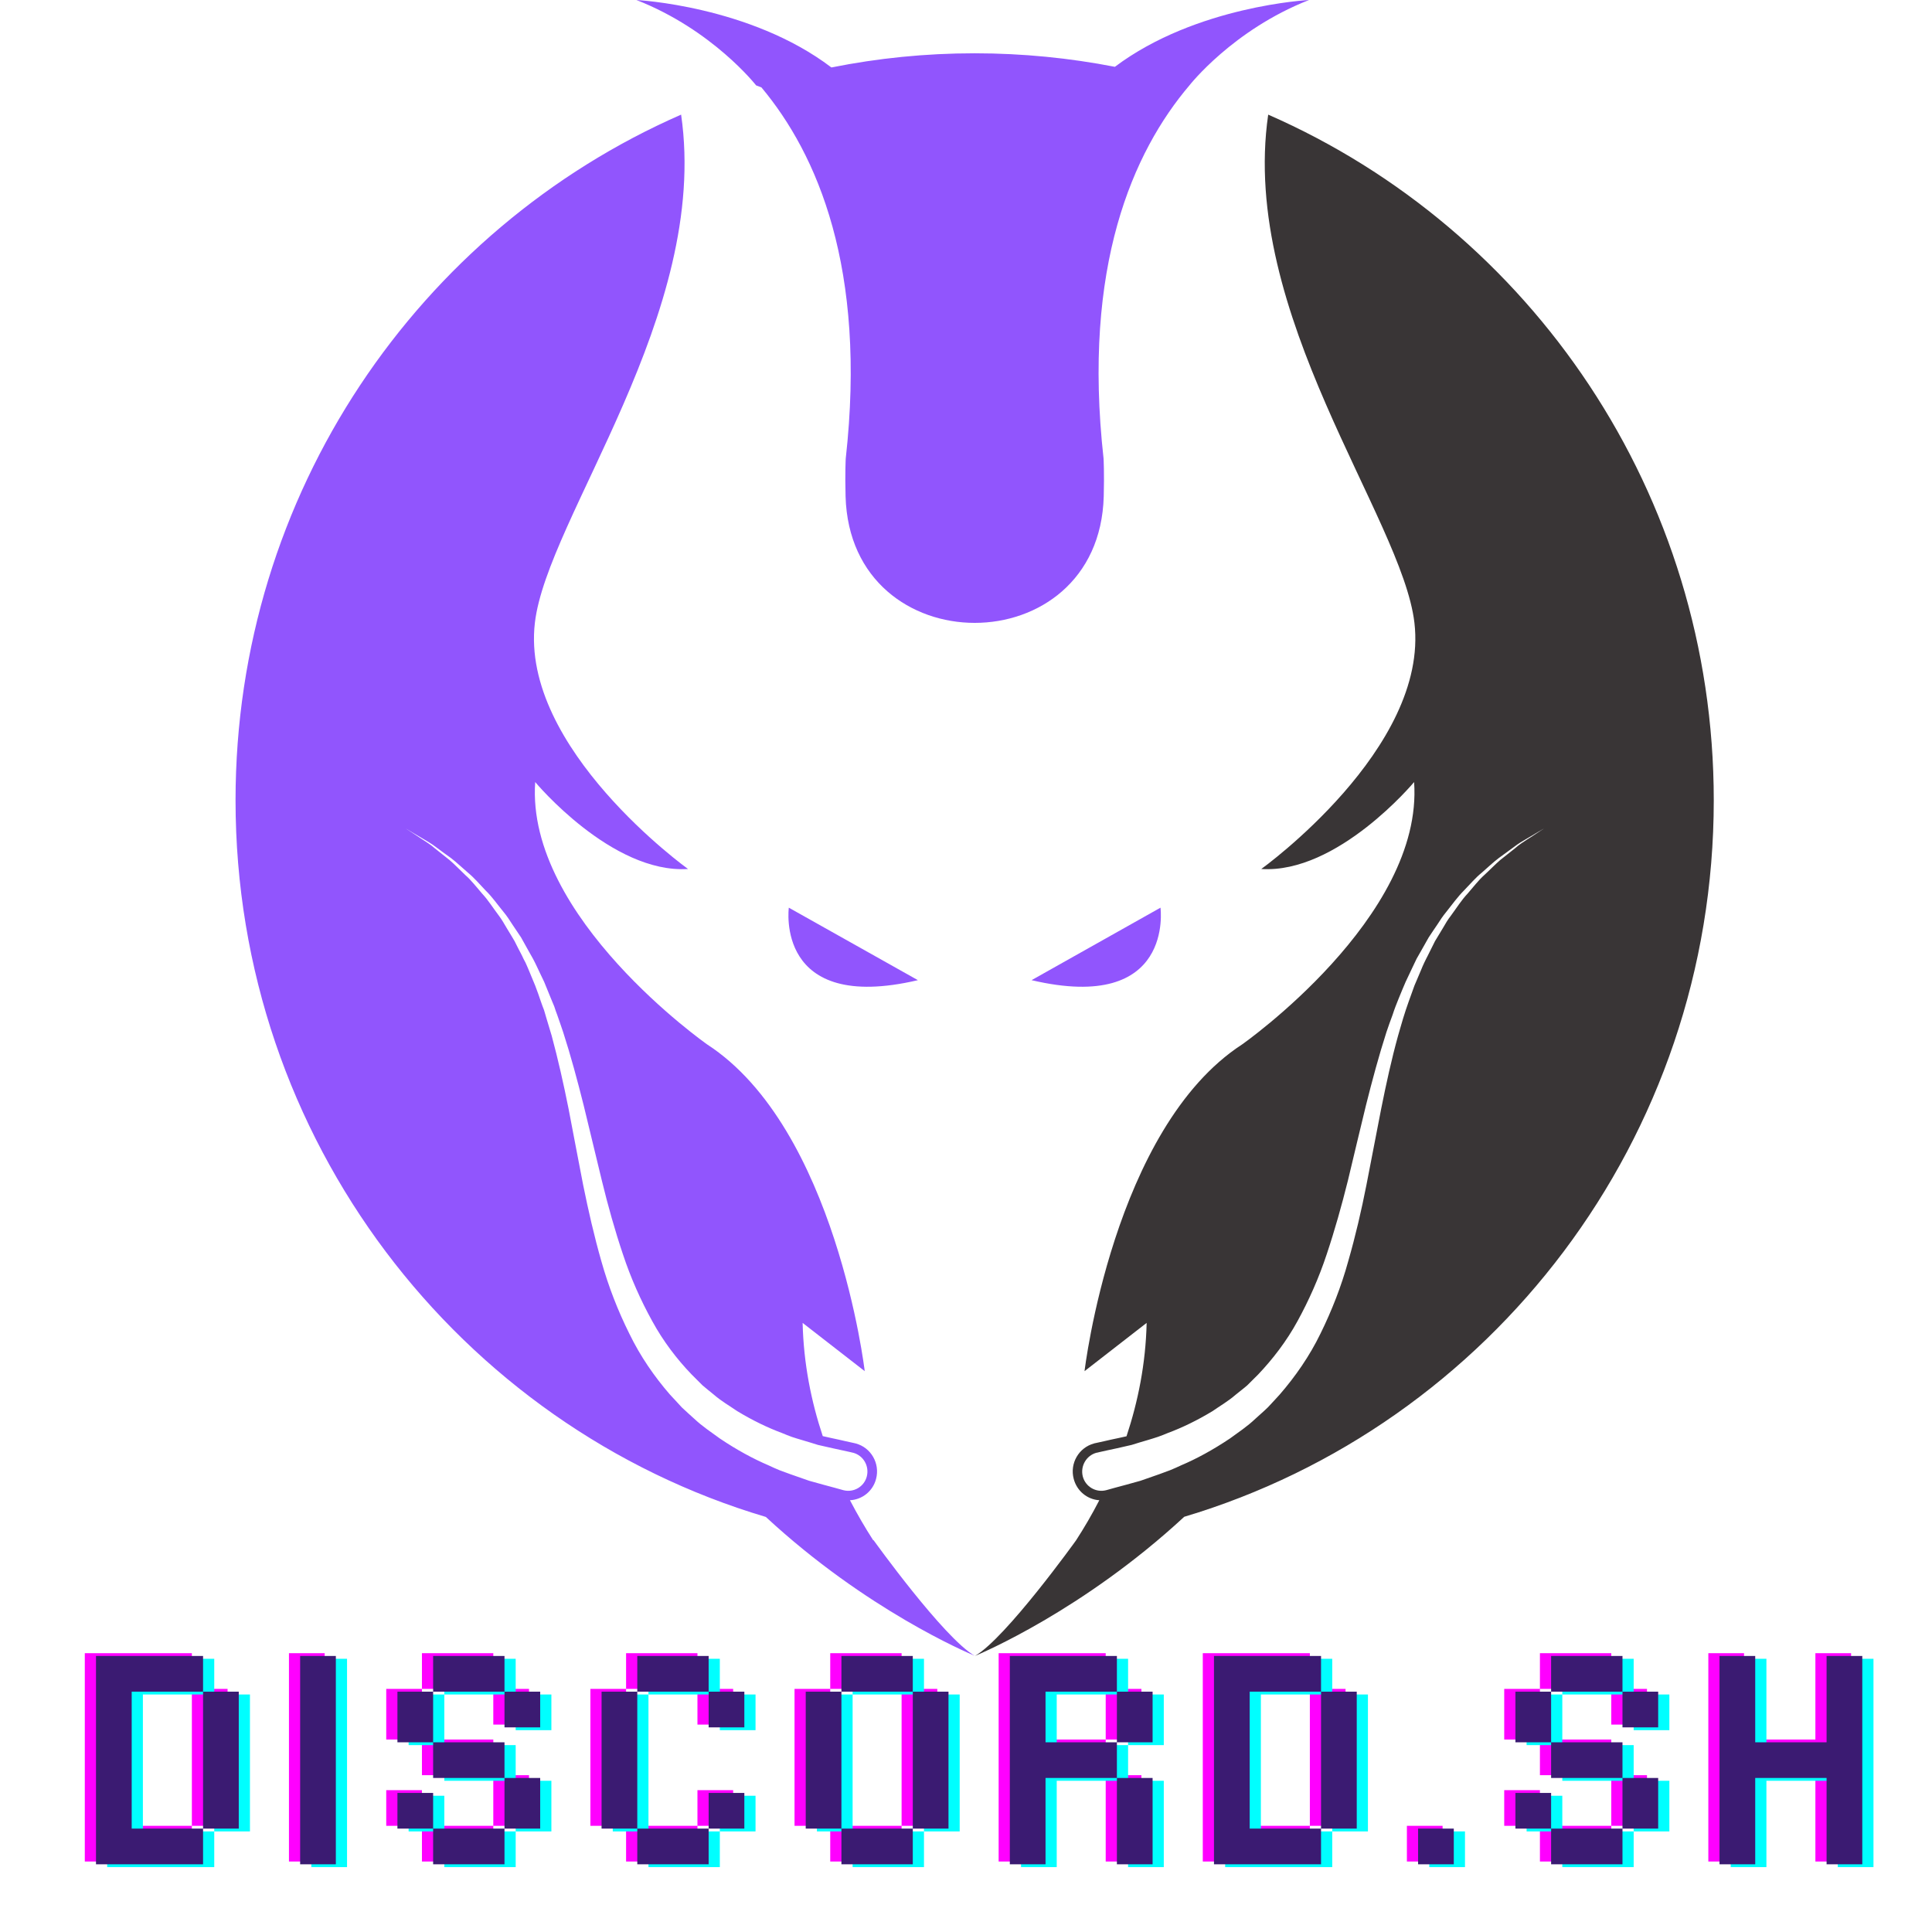 <svg xmlns="http://www.w3.org/2000/svg" xmlns:xlink="http://www.w3.org/1999/xlink" width="64" zoomAndPan="magnify" viewBox="0 0 48 48" height="64" preserveAspectRatio="xMidYMid meet" version="1.0"><defs><g/><clipPath id="id1"><path d="M 5.844 2 L 25 2 L 25 41.145 L 5.844 41.145 Z M 5.844 2 " clip-rule="nonzero"/></clipPath><clipPath id="id2"><path d="M 24 2 L 42.578 2 L 42.578 41.145 L 24 41.145 Z M 24 2 " clip-rule="nonzero"/></clipPath></defs><path fill="#9155fd" d="M 28.832 22.551 L 25.629 24.352 C 29.188 25.188 28.832 22.551 28.832 22.551 " fill-opacity="1" fill-rule="nonzero"/><path fill="#9155fd" d="M 22.805 24.352 L 19.598 22.551 C 19.598 22.551 19.242 25.188 22.805 24.352 " fill-opacity="1" fill-rule="nonzero"/><path fill="#9155fd" d="M 18.785 2.121 L 18.918 2.172 C 20.305 3.832 21.539 6.664 21.012 11.395 C 21.012 11.395 20.992 11.758 21.008 12.332 C 21.125 16.523 27.309 16.523 27.422 12.332 C 27.438 11.758 27.418 11.395 27.418 11.395 C 26.887 6.617 28.148 3.773 29.551 2.121 C 29.551 2.121 30.629 0.742 32.523 0 C 32.523 0 29.719 0.141 27.699 1.66 C 26.574 1.441 25.406 1.324 24.215 1.324 C 22.996 1.324 21.809 1.445 20.656 1.676 C 18.637 0.141 15.812 0 15.812 0 C 17.707 0.742 18.785 2.121 18.785 2.121 " fill-opacity="1" fill-rule="nonzero"/><g clip-path="url(#id1)"><path fill="#9155fd" d="M 20.953 37.023 C 20.953 37.023 20.875 37 20.73 36.961 C 20.586 36.922 20.375 36.867 20.102 36.789 C 19.961 36.738 19.805 36.684 19.633 36.625 C 19.547 36.594 19.461 36.562 19.367 36.527 C 19.277 36.492 19.188 36.449 19.094 36.406 C 18.719 36.246 18.305 36.023 17.883 35.738 C 17.676 35.586 17.453 35.441 17.25 35.25 C 17.148 35.156 17.043 35.066 16.938 34.965 C 16.844 34.863 16.746 34.754 16.645 34.648 C 16.262 34.207 15.906 33.695 15.633 33.129 C 15.352 32.566 15.117 31.961 14.941 31.336 C 14.762 30.711 14.617 30.074 14.488 29.438 C 14.367 28.801 14.242 28.168 14.125 27.543 C 14 26.918 13.863 26.312 13.707 25.734 C 13.664 25.59 13.621 25.445 13.578 25.305 C 13.559 25.234 13.535 25.164 13.516 25.094 C 13.488 25.027 13.465 24.957 13.441 24.891 C 13.395 24.754 13.348 24.621 13.297 24.488 C 13.242 24.359 13.188 24.23 13.137 24.102 C 13.109 24.039 13.086 23.977 13.055 23.914 C 13.023 23.855 12.992 23.797 12.965 23.734 C 12.902 23.617 12.844 23.5 12.785 23.383 C 12.719 23.273 12.656 23.164 12.59 23.059 C 12.527 22.949 12.465 22.844 12.395 22.75 C 12.25 22.559 12.129 22.363 11.98 22.203 C 11.836 22.039 11.711 21.871 11.562 21.742 C 11.422 21.609 11.297 21.477 11.168 21.367 C 11.035 21.262 10.914 21.164 10.805 21.078 C 10.699 20.984 10.59 20.918 10.5 20.859 C 10.41 20.801 10.332 20.75 10.27 20.707 C 10.145 20.625 10.078 20.582 10.078 20.582 C 10.078 20.582 10.145 20.621 10.273 20.699 C 10.34 20.738 10.418 20.785 10.512 20.84 C 10.605 20.895 10.715 20.957 10.828 21.043 C 10.941 21.129 11.066 21.219 11.207 21.32 C 11.34 21.422 11.473 21.551 11.625 21.68 C 11.777 21.805 11.914 21.965 12.066 22.125 C 12.227 22.281 12.359 22.473 12.516 22.664 C 12.594 22.758 12.66 22.859 12.73 22.969 C 12.801 23.074 12.871 23.18 12.945 23.289 C 13.008 23.406 13.074 23.523 13.141 23.641 C 13.176 23.699 13.207 23.762 13.242 23.82 C 13.277 23.883 13.305 23.945 13.336 24.008 C 13.395 24.137 13.457 24.262 13.52 24.395 C 13.574 24.527 13.629 24.66 13.684 24.797 C 13.711 24.867 13.742 24.934 13.77 25.004 C 13.793 25.074 13.816 25.145 13.844 25.215 C 13.891 25.355 13.945 25.5 13.992 25.645 C 14.18 26.227 14.344 26.836 14.5 27.457 C 14.648 28.074 14.801 28.703 14.953 29.332 C 15.105 29.957 15.277 30.57 15.477 31.164 C 15.672 31.754 15.922 32.312 16.203 32.82 C 16.48 33.328 16.82 33.77 17.18 34.145 C 17.273 34.238 17.363 34.328 17.453 34.418 C 17.547 34.5 17.645 34.574 17.738 34.652 C 17.922 34.812 18.129 34.93 18.316 35.059 C 18.703 35.293 19.078 35.473 19.426 35.602 C 19.512 35.637 19.594 35.672 19.672 35.699 C 19.754 35.727 19.832 35.75 19.91 35.773 C 20.059 35.816 20.195 35.859 20.32 35.898 C 20.59 35.961 20.809 36.008 20.953 36.039 C 21.102 36.07 21.18 36.09 21.18 36.09 C 21.184 36.09 21.191 36.094 21.199 36.094 C 21.453 36.164 21.602 36.426 21.535 36.684 C 21.469 36.938 21.207 37.09 20.953 37.023 Z M 21.707 38.27 L 21.691 38.262 C 21.492 37.953 21.301 37.625 21.117 37.273 C 21.422 37.258 21.688 37.047 21.766 36.742 C 21.867 36.359 21.641 35.965 21.262 35.863 C 21.25 35.859 21.238 35.855 21.23 35.855 L 21.004 35.805 C 20.957 35.793 20.898 35.781 20.832 35.766 C 20.723 35.742 20.59 35.715 20.441 35.68 C 20.156 34.824 19.965 33.883 19.941 32.867 L 21.484 34.066 C 21.484 34.066 20.773 28.031 17.57 25.949 C 17.57 25.949 13.059 22.789 13.297 19.43 C 13.297 19.43 15.195 21.711 17.094 21.59 C 17.094 21.59 12.922 18.594 13.289 15.473 C 13.594 12.859 17.641 7.805 16.922 2.848 C 10.41 5.699 5.852 12.254 5.852 19.883 C 5.852 28.312 11.414 35.426 19.027 37.688 C 21.523 40 24.039 41.062 24.215 41.137 C 23.441 40.688 21.707 38.27 21.707 38.27 " fill-opacity="1" fill-rule="nonzero"/></g><g clip-path="url(#id2)"><path fill="#393536" d="M 37.938 20.859 C 37.848 20.918 37.742 20.984 37.637 21.078 C 37.527 21.164 37.406 21.262 37.273 21.367 C 37.145 21.477 37.02 21.609 36.875 21.742 C 36.73 21.871 36.605 22.039 36.461 22.203 C 36.309 22.363 36.188 22.559 36.047 22.75 C 35.973 22.844 35.91 22.949 35.848 23.059 C 35.785 23.164 35.719 23.273 35.652 23.383 C 35.594 23.5 35.535 23.617 35.477 23.734 C 35.445 23.797 35.414 23.855 35.387 23.914 C 35.355 23.977 35.332 24.039 35.305 24.102 C 35.25 24.23 35.195 24.359 35.141 24.488 C 35.094 24.621 35.047 24.754 34.996 24.891 C 34.973 24.957 34.949 25.027 34.926 25.094 C 34.902 25.164 34.883 25.234 34.859 25.305 C 34.82 25.445 34.773 25.59 34.734 25.734 C 34.574 26.312 34.441 26.918 34.316 27.543 C 34.195 28.168 34.074 28.801 33.949 29.438 C 33.824 30.074 33.676 30.711 33.496 31.336 C 33.324 31.961 33.086 32.566 32.809 33.129 C 32.535 33.695 32.176 34.207 31.793 34.648 C 31.695 34.754 31.598 34.863 31.5 34.965 C 31.398 35.066 31.289 35.156 31.188 35.25 C 30.988 35.441 30.766 35.586 30.559 35.738 C 30.133 36.023 29.723 36.246 29.344 36.406 C 29.25 36.449 29.16 36.492 29.07 36.527 C 28.98 36.562 28.891 36.594 28.805 36.625 C 28.637 36.684 28.48 36.738 28.336 36.789 C 28.062 36.867 27.852 36.922 27.707 36.961 C 27.562 37 27.484 37.023 27.484 37.023 C 27.23 37.09 26.969 36.938 26.902 36.684 C 26.836 36.426 26.988 36.164 27.238 36.094 C 27.246 36.094 27.254 36.09 27.262 36.09 C 27.262 36.09 27.34 36.07 27.484 36.039 C 27.633 36.008 27.852 35.961 28.117 35.898 C 28.242 35.859 28.379 35.816 28.531 35.773 C 28.605 35.75 28.684 35.727 28.766 35.699 C 28.848 35.672 28.93 35.637 29.016 35.602 C 29.363 35.473 29.738 35.293 30.125 35.059 C 30.309 34.93 30.516 34.812 30.699 34.652 C 30.793 34.574 30.895 34.5 30.988 34.418 C 31.078 34.328 31.168 34.238 31.262 34.145 C 31.617 33.77 31.961 33.328 32.238 32.82 C 32.516 32.312 32.766 31.754 32.961 31.164 C 33.16 30.57 33.332 29.957 33.488 29.332 C 33.637 28.703 33.789 28.074 33.938 27.457 C 34.094 26.836 34.258 26.227 34.445 25.645 C 34.492 25.5 34.547 25.355 34.598 25.215 C 34.621 25.145 34.645 25.074 34.672 25.004 C 34.699 24.934 34.727 24.867 34.754 24.797 C 34.812 24.66 34.863 24.527 34.922 24.395 C 34.984 24.262 35.043 24.137 35.105 24.008 C 35.137 23.945 35.164 23.883 35.195 23.82 C 35.23 23.762 35.266 23.699 35.297 23.641 C 35.363 23.523 35.43 23.406 35.496 23.289 C 35.566 23.18 35.641 23.074 35.711 22.969 C 35.781 22.859 35.848 22.758 35.926 22.664 C 36.078 22.473 36.215 22.281 36.371 22.125 C 36.527 21.965 36.66 21.805 36.816 21.68 C 36.965 21.551 37.098 21.422 37.234 21.32 C 37.371 21.219 37.496 21.129 37.613 21.043 C 37.723 20.957 37.832 20.895 37.926 20.84 C 38.02 20.785 38.102 20.738 38.164 20.699 C 38.293 20.621 38.363 20.582 38.363 20.582 C 38.363 20.582 38.297 20.625 38.172 20.707 C 38.109 20.75 38.031 20.801 37.938 20.859 Z M 31.508 2.848 C 30.789 7.805 34.836 12.859 35.141 15.473 C 35.508 18.594 31.336 21.59 31.336 21.59 C 33.234 21.711 35.133 19.43 35.133 19.43 C 35.371 22.789 30.859 25.949 30.859 25.949 C 27.656 28.031 26.945 34.066 26.945 34.066 L 28.488 32.867 C 28.465 33.883 28.273 34.824 27.988 35.684 C 27.844 35.715 27.715 35.746 27.609 35.766 C 27.543 35.781 27.484 35.793 27.438 35.805 L 27.211 35.855 C 27.203 35.855 27.191 35.859 27.18 35.863 C 26.801 35.965 26.574 36.359 26.676 36.742 C 26.754 37.043 27.012 37.254 27.312 37.273 C 27.129 37.629 26.934 37.961 26.734 38.27 C 26.734 38.27 24.992 40.699 24.223 41.141 C 24.219 41.137 24.219 41.137 24.215 41.137 C 24.219 41.137 24.219 41.141 24.219 41.141 C 24.219 41.141 24.219 41.141 24.215 41.141 C 24.215 41.141 24.219 41.141 24.223 41.141 C 24.227 41.141 24.227 41.145 24.227 41.145 C 24.227 41.141 24.223 41.141 24.223 41.141 C 24.371 41.078 26.906 40.012 29.422 37.684 C 37.027 35.414 42.578 28.305 42.578 19.883 C 42.578 12.254 38.023 5.699 31.508 2.848 " fill-opacity="1" fill-rule="nonzero"/></g><g fill="#ff00ff" fill-opacity="1"><g transform="translate(1.736, 46.249)"><g><path d="M 1.258 -4.289 L 3.031 -4.289 L 3.031 -0.887 L 3.918 -0.887 L 3.918 -4.289 L 3.031 -4.289 L 3.031 -5.176 L 0.371 -5.176 L 0.371 0 L 3.031 0 L 3.031 -0.887 L 1.258 -0.887 Z M 1.258 -4.289 "/></g></g></g><g fill="#ff00ff" fill-opacity="1"><g transform="translate(6.808, 46.249)"><g><path d="M 0.371 0 L 1.258 0 L 1.258 -5.176 L 0.371 -5.176 Z M 0.371 0 "/></g></g></g><g fill="#ff00ff" fill-opacity="1"><g transform="translate(9.225, 46.249)"><g><path d="M 0.371 -4.289 L 0.371 -3.031 L 1.258 -3.031 L 1.258 -2.145 L 3.031 -2.145 L 3.031 -0.887 L 3.918 -0.887 L 3.918 -2.145 L 3.031 -2.145 L 3.031 -3.031 L 1.258 -3.031 L 1.258 -4.289 Z M 1.258 -0.887 L 1.258 -1.773 L 0.371 -1.773 L 0.371 -0.887 L 1.258 -0.887 L 1.258 0 L 3.031 0 L 3.031 -0.887 Z M 1.258 -5.176 L 1.258 -4.289 L 3.031 -4.289 L 3.031 -3.402 L 3.918 -3.402 L 3.918 -4.289 L 3.031 -4.289 L 3.031 -5.176 Z M 1.258 -5.176 "/></g></g></g><g fill="#ff00ff" fill-opacity="1"><g transform="translate(14.297, 46.249)"><g><path d="M 0.371 -4.289 L 0.371 -0.887 L 1.258 -0.887 L 1.258 0 L 3.031 0 L 3.031 -0.887 L 1.258 -0.887 L 1.258 -4.289 Z M 1.258 -5.176 L 1.258 -4.289 L 3.031 -4.289 L 3.031 -3.402 L 3.918 -3.402 L 3.918 -4.289 L 3.031 -4.289 L 3.031 -5.176 Z M 3.918 -0.887 L 3.918 -1.773 L 3.031 -1.773 L 3.031 -0.887 Z M 3.918 -0.887 "/></g></g></g><g fill="#ff00ff" fill-opacity="1"><g transform="translate(19.369, 46.249)"><g><path d="M 1.258 -4.289 L 3.031 -4.289 L 3.031 -0.887 L 3.918 -0.887 L 3.918 -4.289 L 3.031 -4.289 L 3.031 -5.176 L 1.258 -5.176 Z M 1.258 -4.289 L 0.371 -4.289 L 0.371 -0.887 L 1.258 -0.887 L 1.258 0 L 3.031 0 L 3.031 -0.887 L 1.258 -0.887 Z M 1.258 -4.289 "/></g></g></g><g fill="#ff00ff" fill-opacity="1"><g transform="translate(24.44, 46.249)"><g><path d="M 1.258 -4.289 L 3.031 -4.289 L 3.031 -3.031 L 3.918 -3.031 L 3.918 -4.289 L 3.031 -4.289 L 3.031 -5.176 L 0.371 -5.176 L 0.371 0 L 1.258 0 L 1.258 -2.145 L 3.031 -2.145 L 3.031 0 L 3.918 0 L 3.918 -2.145 L 3.031 -2.145 L 3.031 -3.031 L 1.258 -3.031 Z M 1.258 -4.289 "/></g></g></g><g fill="#ff00ff" fill-opacity="1"><g transform="translate(29.512, 46.249)"><g><path d="M 1.258 -4.289 L 3.031 -4.289 L 3.031 -0.887 L 3.918 -0.887 L 3.918 -4.289 L 3.031 -4.289 L 3.031 -5.176 L 0.371 -5.176 L 0.371 0 L 3.031 0 L 3.031 -0.887 L 1.258 -0.887 Z M 1.258 -4.289 "/></g></g></g><g fill="#ff00ff" fill-opacity="1"><g transform="translate(34.583, 46.249)"><g><path d="M 0.371 -0.887 L 0.371 0 L 1.258 0 L 1.258 -0.887 Z M 0.371 -0.887 "/></g></g></g><g fill="#ff00ff" fill-opacity="1"><g transform="translate(37.001, 46.249)"><g><path d="M 0.371 -4.289 L 0.371 -3.031 L 1.258 -3.031 L 1.258 -2.145 L 3.031 -2.145 L 3.031 -0.887 L 3.918 -0.887 L 3.918 -2.145 L 3.031 -2.145 L 3.031 -3.031 L 1.258 -3.031 L 1.258 -4.289 Z M 1.258 -0.887 L 1.258 -1.773 L 0.371 -1.773 L 0.371 -0.887 L 1.258 -0.887 L 1.258 0 L 3.031 0 L 3.031 -0.887 Z M 1.258 -5.176 L 1.258 -4.289 L 3.031 -4.289 L 3.031 -3.402 L 3.918 -3.402 L 3.918 -4.289 L 3.031 -4.289 L 3.031 -5.176 Z M 1.258 -5.176 "/></g></g></g><g fill="#ff00ff" fill-opacity="1"><g transform="translate(42.072, 46.249)"><g><path d="M 0.371 -5.176 L 0.371 0 L 1.258 0 L 1.258 -2.145 L 3.031 -2.145 L 3.031 0 L 3.918 0 L 3.918 -5.176 L 3.031 -5.176 L 3.031 -3.031 L 1.258 -3.031 L 1.258 -5.176 Z M 0.371 -5.176 "/></g></g></g><g fill="#00ffff" fill-opacity="1"><g transform="translate(2.292, 46.388)"><g><path d="M 1.258 -4.289 L 3.031 -4.289 L 3.031 -0.887 L 3.918 -0.887 L 3.918 -4.289 L 3.031 -4.289 L 3.031 -5.176 L 0.371 -5.176 L 0.371 0 L 3.031 0 L 3.031 -0.887 L 1.258 -0.887 Z M 1.258 -4.289 "/></g></g></g><g fill="#00ffff" fill-opacity="1"><g transform="translate(7.364, 46.388)"><g><path d="M 0.371 0 L 1.258 0 L 1.258 -5.176 L 0.371 -5.176 Z M 0.371 0 "/></g></g></g><g fill="#00ffff" fill-opacity="1"><g transform="translate(9.781, 46.388)"><g><path d="M 0.371 -4.289 L 0.371 -3.031 L 1.258 -3.031 L 1.258 -2.145 L 3.031 -2.145 L 3.031 -0.887 L 3.918 -0.887 L 3.918 -2.145 L 3.031 -2.145 L 3.031 -3.031 L 1.258 -3.031 L 1.258 -4.289 Z M 1.258 -0.887 L 1.258 -1.773 L 0.371 -1.773 L 0.371 -0.887 L 1.258 -0.887 L 1.258 0 L 3.031 0 L 3.031 -0.887 Z M 1.258 -5.176 L 1.258 -4.289 L 3.031 -4.289 L 3.031 -3.402 L 3.918 -3.402 L 3.918 -4.289 L 3.031 -4.289 L 3.031 -5.176 Z M 1.258 -5.176 "/></g></g></g><g fill="#00ffff" fill-opacity="1"><g transform="translate(14.853, 46.388)"><g><path d="M 0.371 -4.289 L 0.371 -0.887 L 1.258 -0.887 L 1.258 0 L 3.031 0 L 3.031 -0.887 L 1.258 -0.887 L 1.258 -4.289 Z M 1.258 -5.176 L 1.258 -4.289 L 3.031 -4.289 L 3.031 -3.402 L 3.918 -3.402 L 3.918 -4.289 L 3.031 -4.289 L 3.031 -5.176 Z M 3.918 -0.887 L 3.918 -1.773 L 3.031 -1.773 L 3.031 -0.887 Z M 3.918 -0.887 "/></g></g></g><g fill="#00ffff" fill-opacity="1"><g transform="translate(19.925, 46.388)"><g><path d="M 1.258 -4.289 L 3.031 -4.289 L 3.031 -0.887 L 3.918 -0.887 L 3.918 -4.289 L 3.031 -4.289 L 3.031 -5.176 L 1.258 -5.176 Z M 1.258 -4.289 L 0.371 -4.289 L 0.371 -0.887 L 1.258 -0.887 L 1.258 0 L 3.031 0 L 3.031 -0.887 L 1.258 -0.887 Z M 1.258 -4.289 "/></g></g></g><g fill="#00ffff" fill-opacity="1"><g transform="translate(24.996, 46.388)"><g><path d="M 1.258 -4.289 L 3.031 -4.289 L 3.031 -3.031 L 3.918 -3.031 L 3.918 -4.289 L 3.031 -4.289 L 3.031 -5.176 L 0.371 -5.176 L 0.371 0 L 1.258 0 L 1.258 -2.145 L 3.031 -2.145 L 3.031 0 L 3.918 0 L 3.918 -2.145 L 3.031 -2.145 L 3.031 -3.031 L 1.258 -3.031 Z M 1.258 -4.289 "/></g></g></g><g fill="#00ffff" fill-opacity="1"><g transform="translate(30.068, 46.388)"><g><path d="M 1.258 -4.289 L 3.031 -4.289 L 3.031 -0.887 L 3.918 -0.887 L 3.918 -4.289 L 3.031 -4.289 L 3.031 -5.176 L 0.371 -5.176 L 0.371 0 L 3.031 0 L 3.031 -0.887 L 1.258 -0.887 Z M 1.258 -4.289 "/></g></g></g><g fill="#00ffff" fill-opacity="1"><g transform="translate(35.139, 46.388)"><g><path d="M 0.371 -0.887 L 0.371 0 L 1.258 0 L 1.258 -0.887 Z M 0.371 -0.887 "/></g></g></g><g fill="#00ffff" fill-opacity="1"><g transform="translate(37.557, 46.388)"><g><path d="M 0.371 -4.289 L 0.371 -3.031 L 1.258 -3.031 L 1.258 -2.145 L 3.031 -2.145 L 3.031 -0.887 L 3.918 -0.887 L 3.918 -2.145 L 3.031 -2.145 L 3.031 -3.031 L 1.258 -3.031 L 1.258 -4.289 Z M 1.258 -0.887 L 1.258 -1.773 L 0.371 -1.773 L 0.371 -0.887 L 1.258 -0.887 L 1.258 0 L 3.031 0 L 3.031 -0.887 Z M 1.258 -5.176 L 1.258 -4.289 L 3.031 -4.289 L 3.031 -3.402 L 3.918 -3.402 L 3.918 -4.289 L 3.031 -4.289 L 3.031 -5.176 Z M 1.258 -5.176 "/></g></g></g><g fill="#00ffff" fill-opacity="1"><g transform="translate(42.628, 46.388)"><g><path d="M 0.371 -5.176 L 0.371 0 L 1.258 0 L 1.258 -2.145 L 3.031 -2.145 L 3.031 0 L 3.918 0 L 3.918 -5.176 L 3.031 -5.176 L 3.031 -3.031 L 1.258 -3.031 L 1.258 -5.176 Z M 0.371 -5.176 "/></g></g></g><g fill="#3b1b72" fill-opacity="1"><g transform="translate(2.014, 46.318)"><g><path d="M 1.258 -4.289 L 3.031 -4.289 L 3.031 -0.887 L 3.918 -0.887 L 3.918 -4.289 L 3.031 -4.289 L 3.031 -5.176 L 0.371 -5.176 L 0.371 0 L 3.031 0 L 3.031 -0.887 L 1.258 -0.887 Z M 1.258 -4.289 "/></g></g></g><g fill="#3b1b72" fill-opacity="1"><g transform="translate(7.086, 46.318)"><g><path d="M 0.371 0 L 1.258 0 L 1.258 -5.176 L 0.371 -5.176 Z M 0.371 0 "/></g></g></g><g fill="#3b1b72" fill-opacity="1"><g transform="translate(9.503, 46.318)"><g><path d="M 0.371 -4.289 L 0.371 -3.031 L 1.258 -3.031 L 1.258 -2.145 L 3.031 -2.145 L 3.031 -0.887 L 3.918 -0.887 L 3.918 -2.145 L 3.031 -2.145 L 3.031 -3.031 L 1.258 -3.031 L 1.258 -4.289 Z M 1.258 -0.887 L 1.258 -1.773 L 0.371 -1.773 L 0.371 -0.887 L 1.258 -0.887 L 1.258 0 L 3.031 0 L 3.031 -0.887 Z M 1.258 -5.176 L 1.258 -4.289 L 3.031 -4.289 L 3.031 -3.402 L 3.918 -3.402 L 3.918 -4.289 L 3.031 -4.289 L 3.031 -5.176 Z M 1.258 -5.176 "/></g></g></g><g fill="#3b1b72" fill-opacity="1"><g transform="translate(14.575, 46.318)"><g><path d="M 0.371 -4.289 L 0.371 -0.887 L 1.258 -0.887 L 1.258 0 L 3.031 0 L 3.031 -0.887 L 1.258 -0.887 L 1.258 -4.289 Z M 1.258 -5.176 L 1.258 -4.289 L 3.031 -4.289 L 3.031 -3.402 L 3.918 -3.402 L 3.918 -4.289 L 3.031 -4.289 L 3.031 -5.176 Z M 3.918 -0.887 L 3.918 -1.773 L 3.031 -1.773 L 3.031 -0.887 Z M 3.918 -0.887 "/></g></g></g><g fill="#3b1b72" fill-opacity="1"><g transform="translate(19.647, 46.318)"><g><path d="M 1.258 -4.289 L 3.031 -4.289 L 3.031 -0.887 L 3.918 -0.887 L 3.918 -4.289 L 3.031 -4.289 L 3.031 -5.176 L 1.258 -5.176 Z M 1.258 -4.289 L 0.371 -4.289 L 0.371 -0.887 L 1.258 -0.887 L 1.258 0 L 3.031 0 L 3.031 -0.887 L 1.258 -0.887 Z M 1.258 -4.289 "/></g></g></g><g fill="#3b1b72" fill-opacity="1"><g transform="translate(24.718, 46.318)"><g><path d="M 1.258 -4.289 L 3.031 -4.289 L 3.031 -3.031 L 3.918 -3.031 L 3.918 -4.289 L 3.031 -4.289 L 3.031 -5.176 L 0.371 -5.176 L 0.371 0 L 1.258 0 L 1.258 -2.145 L 3.031 -2.145 L 3.031 0 L 3.918 0 L 3.918 -2.145 L 3.031 -2.145 L 3.031 -3.031 L 1.258 -3.031 Z M 1.258 -4.289 "/></g></g></g><g fill="#3b1b72" fill-opacity="1"><g transform="translate(29.79, 46.318)"><g><path d="M 1.258 -4.289 L 3.031 -4.289 L 3.031 -0.887 L 3.918 -0.887 L 3.918 -4.289 L 3.031 -4.289 L 3.031 -5.176 L 0.371 -5.176 L 0.371 0 L 3.031 0 L 3.031 -0.887 L 1.258 -0.887 Z M 1.258 -4.289 "/></g></g></g><g fill="#3b1b72" fill-opacity="1"><g transform="translate(34.861, 46.318)"><g><path d="M 0.371 -0.887 L 0.371 0 L 1.258 0 L 1.258 -0.887 Z M 0.371 -0.887 "/></g></g></g><g fill="#3b1b72" fill-opacity="1"><g transform="translate(37.279, 46.318)"><g><path d="M 0.371 -4.289 L 0.371 -3.031 L 1.258 -3.031 L 1.258 -2.145 L 3.031 -2.145 L 3.031 -0.887 L 3.918 -0.887 L 3.918 -2.145 L 3.031 -2.145 L 3.031 -3.031 L 1.258 -3.031 L 1.258 -4.289 Z M 1.258 -0.887 L 1.258 -1.773 L 0.371 -1.773 L 0.371 -0.887 L 1.258 -0.887 L 1.258 0 L 3.031 0 L 3.031 -0.887 Z M 1.258 -5.176 L 1.258 -4.289 L 3.031 -4.289 L 3.031 -3.402 L 3.918 -3.402 L 3.918 -4.289 L 3.031 -4.289 L 3.031 -5.176 Z M 1.258 -5.176 "/></g></g></g><g fill="#3b1b72" fill-opacity="1"><g transform="translate(42.35, 46.318)"><g><path d="M 0.371 -5.176 L 0.371 0 L 1.258 0 L 1.258 -2.145 L 3.031 -2.145 L 3.031 0 L 3.918 0 L 3.918 -5.176 L 3.031 -5.176 L 3.031 -3.031 L 1.258 -3.031 L 1.258 -5.176 Z M 0.371 -5.176 "/></g></g></g><g fill="#ff00ff" fill-opacity="1"><g transform="translate(24.354, 46.28)"><g/></g></g><g fill="#00ffff" fill-opacity="1"><g transform="translate(25.089, 46.463)"><g/></g></g><g fill="#3b1b72" fill-opacity="1"><g transform="translate(24.722, 46.371)"><g/></g></g></svg>